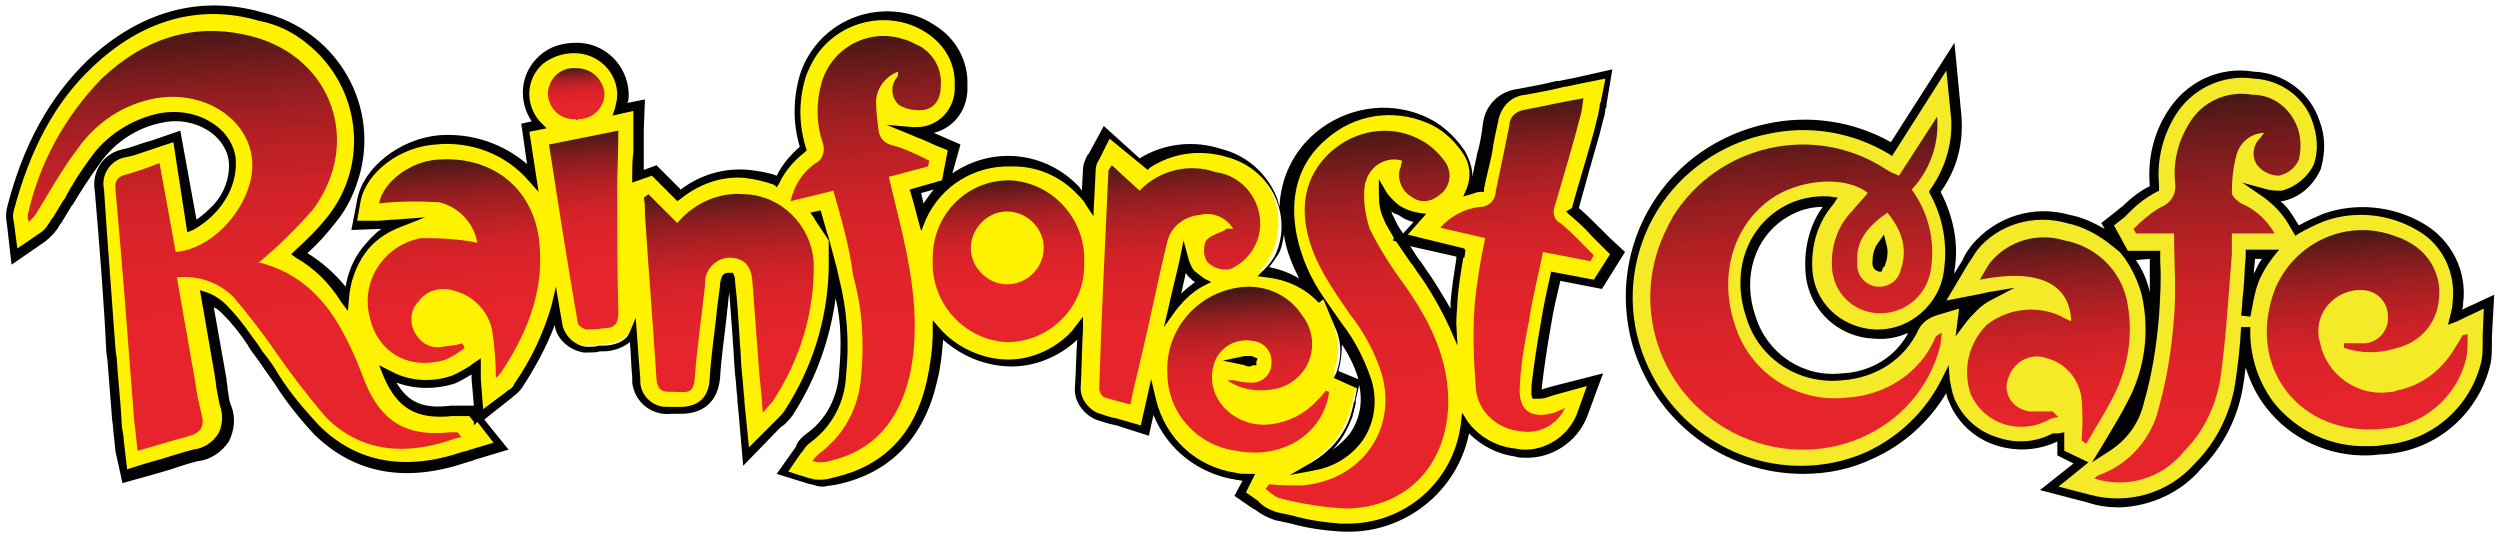 <?xml version="1.0" encoding="utf-8"?>
<!-- Generator: Adobe Illustrator 21.1.0, SVG Export Plug-In . SVG Version: 6.00 Build 0)  -->
<svg version="1.1" id="Layer_1" xmlns="http://www.w3.org/2000/svg" xmlns:xlink="http://www.w3.org/1999/xlink" x="0px" y="0px"
	 viewBox="0 0 216.3 46.5" style="enable-background:new 0 0 216.3 46.5;" xml:space="preserve">
<style type="text/css">
	.st0{fill:#F4EA28;}
	.st1{fill:#020202;}
	.st2{fill:#FFF200;}
	.st3{fill:url(#SVGID_1_);}
	.st4{fill:url(#SVGID_2_);}
	.st5{fill:url(#SVGID_3_);}
	.st6{fill:url(#SVGID_4_);}
	.st7{fill:url(#SVGID_5_);}
	.st8{fill:url(#SVGID_6_);}
	.st9{fill:url(#SVGID_7_);}
	.st10{fill:url(#SVGID_8_);}
	.st11{fill:url(#SVGID_9_);}
	.st12{fill:url(#SVGID_10_);}
	.st13{fill:url(#SVGID_11_);}
	.st14{fill:url(#SVGID_12_);}
	.st15{fill:url(#SVGID_13_);}
	.st16{fill:url(#SVGID_14_);}
	.st17{fill:url(#SVGID_15_);}
</style>
<title>Casual dining</title>
<path class="st0" d="M212.7,27.4L212.7,27.4l-0.2,0.1h-0.1c0.1-0.4,0.2-0.8,0.2-1.2c0.4-2.7-0.9-5.3-3.3-6.7
	c-2.5-1.5-5.5-1.8-8.3-0.8c-0.8,0.3-1.6,0.7-2.3,1.2l-0.4-0.6c-0.6-1-1.3-1.8-2.3-2.4c0.4,0.1,0.9,0.2,1.4,0.1
	c1.4-0.3,2.5-1.3,3-2.6c0.4-1.3,0.3-2.6-0.1-3.8c-0.8-2.3-2.9-4-5.4-4.1c-2.8-0.4-5.6,0.9-7.1,3.3c-1.2,1.9-1.7,4.1-1.5,6.3
	c0,0.1,0,0.2,0,0.2l-0.2,0.1c-0.8,0.4-1.5,0.9-2.1,1.6c-0.2,0.2-0.4,0.4-0.6,0.6l-1.1,0.9l0.9,1.7c-1.2-1.1-2.7-1.8-4.3-2.2
	c-3-0.9-6.1,0.1-8.1,2.4c-0.3,0.4-0.6,0.8-0.8,1.2l0,0c-0.1,0.2-0.2,0.3-0.3,0.5l-2,3.4l3.9-0.8l0.4-0.1c-0.5,0.2-0.9,0.5-1.3,0.9
	c-0.4,0.3-0.7,0.7-0.9,1.1l0.2-1.5l-2.6,0.8c-0.7,0.2-1.4,0.7-1.7,1.4c-1.1,2.4-3.6,4-6.3,4.1c-3.5,0.4-6.8-1.8-7.9-5.1
	c-1.2-3.7-0.1-7.3,2.9-9.1c1.2-0.7,2.6-1,4-0.9c-1.3,1.6-2,3.7-1.8,5.8c0.1,3.1,2.6,5.5,5.6,5.6c3.3,0.2,6.1-2.3,6.4-5.6
	c0.4-2.3-0.1-4.7-1.3-6.8c1.4-1.9,2.1-4.2,1.8-6.6l-0.5-5.2l-5.1,8c-7.1-4.2-16.2-2-20.5,5c-2.2,3.5-2.8,7.8-1.6,11.7
	c1.8,6.5,7.7,11,14.4,11c2,0,4-0.4,5.9-1.3c2.9-1.3,5.3-3.6,6.7-6.4c0.1,0.6,0.2,1.1,0.4,1.7c0.7,1.7,2.1,3,3.8,3.6
	c1.7,0.6,3.6,0.5,5.2-0.3h0.2h0.2c0,0.1,0,0.2,0,0.4v1.1l1.7,0.8l-2.8,2.2l3.5,0.9c0.9,0.2,1.7,0.3,2.6,0.4c2.6,0,5.1-1.2,6.8-3.1
	c1.9-2,3.2-4.5,3.6-7.2c0.2-1.6,0.4-3.2,0.5-4.8c-0.1,2.4,0.6,4.8,2.1,6.7c2.1,2.6,5.2,4,8.5,3.9l0,0c0.4,0,0.9,0,1.3-0.1
	c4.3-0.3,7.9-3.4,8.9-7.6c0.1-0.5,0.1-1.1,0.1-1.6c0-0.2,0-0.4,0-0.6l0.1-2.9L212.7,27.4z M186.4,22.1v0.6c0.1,1.6,0,3.1-0.1,4.7
	c-0.2,2.5-0.6,5-1.3,7.4c-0.4,1.7-1.5,3.2-2.9,4.1l0.6-1c0.6-1,1.2-2,1.7-3c1.5-2.9,2-6.3,1.2-9.5c-0.3-1.2-0.8-2.3-1.6-3.3
	L186.4,22.1z M162.6,23.1c-0.1,0-0.1,0-0.2,0c0-0.1-0.1-0.2-0.1-0.3c0-0.6,0.1-1.1,0.5-1.6c0.1,0.5,0.1,1.1-0.1,1.6
	C162.7,23,162.7,23,162.6,23.1L162.6,23.1z M194.5,25.2c0.1-1,0.1-2,0.2-2.9c0-0.1,0-0.2,0-0.2h1.7c-0.6,0.8-1.1,1.7-1.5,2.6
	c-0.3,0.9-0.5,1.8-0.7,2.8C194.4,26.6,194.5,25.9,194.5,25.2L194.5,25.2z"/>
<path class="st1" d="M183.4,43.9c-0.9,0-1.8-0.1-2.7-0.4l-4.2-1.1l2.9-2.3l-1.4-0.7v-1.2c-1.7,0.8-3.6,0.9-5.4,0.3
	c-1.8-0.6-3.3-2-4-3.8c-0.1-0.2-0.2-0.5-0.2-0.7c-1.5,2.5-3.7,4.5-6.4,5.7c-1.9,0.9-3.9,1.3-6,1.3c-6.9,0-12.9-4.6-14.8-11.3
	c-1.1-4.1-0.5-8.4,1.7-12c2.2-3.6,5.8-6.1,10-7c3.7-0.8,7.5-0.2,10.7,1.6l5.5-8.6l0.6,6.3c0.2,2.4-0.4,4.7-1.8,6.6
	c1.1,2.1,1.6,4.5,1.2,6.8c0,0.1,0,0.3-0.1,0.4l0.5-0.8c0.1-0.2,0.2-0.3,0.3-0.5l0,0c0.2-0.5,0.5-0.9,0.8-1.3
	c2.1-2.5,5.4-3.5,8.5-2.6c1.1,0.2,2.1,0.7,3,1.2l-0.3-0.5l1.4-1.1c0.2-0.2,0.4-0.3,0.6-0.5c0.6-0.6,1.4-1.2,2.2-1.6
	c-0.2-2.3,0.3-4.5,1.5-6.4c1.6-2.6,4.5-4,7.5-3.5c2.6,0.1,4.9,1.8,5.7,4.3c0.5,1.3,0.5,2.7,0.1,4.1c-0.6,1.4-1.8,2.5-3.3,2.8h-0.2
	c0.6,0.5,1,1.1,1.4,1.8l0.2,0.3c0.7-0.4,1.4-0.7,2.1-1c2.8-1,6-0.7,8.6,0.8c2.5,1.4,3.9,4.2,3.5,7c0,0.2,0,0.3-0.1,0.5l2.8-1.3
	l-0.2,3.6c0,0.2,0,0.4,0,0.6c0,0.6,0,1.1-0.1,1.7c-1,4.4-4.7,7.6-9.2,7.9c-0.5,0-0.9,0.1-1.4,0.1c-3.4,0.1-6.7-1.4-8.8-4.1
	c-0.8-1-1.4-2.2-1.8-3.5c-0.1,0.5-0.1,1-0.2,1.4c-0.4,2.8-1.7,5.4-3.7,7.4C188.7,42.6,186.1,43.8,183.4,43.9z M178.1,42.1l2.7,0.7
	c3.3,0.9,6.8-0.1,9.1-2.7c1.9-1.9,3.1-4.4,3.5-7c0.2-1.4,0.4-2.9,0.5-4.8h0.8c-0.1,2.3,0.6,4.6,2,6.5c2,2.5,5,3.9,8.2,3.8
	c0.4,0,0.9,0,1.3-0.1c4.2-0.3,7.6-3.3,8.5-7.3c0.1-0.5,0.1-1,0.1-1.6c0-0.2,0-0.4,0-0.6l0.1-2.3l-2.1,1l-0.2,0.1l-0.1-0.3l0.1,0.3
	l-0.8,0.3l0.2-0.8c0.1-0.4,0.2-0.8,0.2-1.2c0.3-2.5-0.9-5-3.1-6.2c-2.4-1.4-5.3-1.7-7.9-0.8c-0.8,0.3-1.6,0.7-2.3,1.1l-0.3,0.2
	l-0.6-1c-0.5-0.9-1.3-1.7-2.1-2.3l-1.9-1.3l2.2,0.6c0.4,0.1,0.8,0.1,1.2,0.1c1.2-0.3,2.3-1.2,2.8-2.3c0.4-1.2,0.3-2.4-0.1-3.6
	c-0.7-2.2-2.8-3.7-5.1-3.8c-2.7-0.4-5.4,0.9-6.8,3.2c-1.1,1.8-1.6,3.9-1.4,6c0,0.1,0,0.2,0,0.3v0.2l-0.2,0.1l-0.2,0.1
	c-0.7,0.4-1.4,0.9-2,1.5c-0.2,0.2-0.4,0.4-0.6,0.6l-0.9,0.7l1.2,2.2h2.8v0.9c0.1,1.6,0,3.2-0.1,4.7c-0.2,2.5-0.6,5.1-1.3,7.5
	c-0.4,1.8-1.5,3.3-3.1,4.3L181,40l0.8-1.3l0.6-1c0.6-1,1.2-2,1.7-3c1.5-2.8,1.9-6.1,1.2-9.2c-0.3-1.1-0.8-2.2-1.5-3.2l-0.4-0.5
	l-0.5-0.4c-1.2-1-2.6-1.8-4.1-2.1c-2.8-0.8-5.9,0.1-7.7,2.3c-0.3,0.4-0.5,0.8-0.8,1.2l0,0c-0.1,0.2-0.2,0.3-0.3,0.5l-1.6,2.7
	l3.1-0.6l0.4-0.1l2.4-0.4l-2.1,1.1c-0.4,0.2-0.8,0.5-1.2,0.9c-0.3,0.3-0.6,0.6-0.9,1l-0.9,1.2l0.3-2.4l-2,0.6
	c-0.6,0.2-1.2,0.6-1.5,1.2c-1.2,2.6-3.7,4.2-6.6,4.4c-3.7,0.4-7.2-1.8-8.3-5.4c-1.3-3.8-0.1-7.6,3-9.5c1.3-0.8,2.8-1.1,4.2-1
	l0.7,0.1l-0.4,0.6c-1.3,1.5-1.9,3.5-1.8,5.5c0.1,2.9,2.4,5.1,5.3,5.3c3.1,0.2,5.8-2.2,6.1-5.2c0.3-2.2-0.1-4.5-1.2-6.5l-0.1-0.2
	l0.1-0.2c1.3-1.8,2-4.1,1.8-6.3l-0.4-4l-4.7,7.4l-0.3-0.2c-3.2-1.9-6.9-2.5-10.5-1.7c-3.9,0.8-7.4,3.2-9.5,6.6
	c-2.1,3.4-2.7,7.6-1.6,11.4c1.8,6.3,7.5,10.7,14,10.7c2,0,3.9-0.4,5.7-1.2c2.8-1.3,5.1-3.5,6.5-6.3l0.6-1.2l0.1,1.3
	c0.1,0.5,0.2,1.1,0.4,1.6c0.7,1.6,2,2.8,3.6,3.3c1.6,0.6,3.4,0.5,4.9-0.3h0.1h0.2l0,0h0.2l0.5-0.1v0.5c0,0.1,0,0.2,0,0.4V39l2.1,1
	L178.1,42.1z M157.7,17.9c-1.1,0-2.1,0.3-3.1,0.9c-2.8,1.7-3.9,5.2-2.7,8.6c1,3.2,4.1,5.3,7.5,4.9c2.4-0.1,4.6-1.4,5.7-3.5
	c-0.9,0.4-1.9,0.6-2.9,0.5c-3.3-0.1-5.9-2.7-6-6C156.1,21.4,156.6,19.4,157.7,17.9L157.7,17.9z M170.3,26.5L170.3,26.5L170.3,26.5
	L170.3,26.5z M184.8,22.5c0.6,0.9,1,1.8,1.2,2.8l0,0c0-0.9,0-1.7,0-2.7v-0.2L184.8,22.5z M194.7,27.4l-0.8-0.1
	c0.1-0.7,0.1-1.5,0.2-2.2c0.1-1,0.1-2,0.2-2.9c0-0.1,0-0.1,0-0.2v-0.4h2.9l-0.5,0.6c-0.6,0.8-1.1,1.6-1.4,2.5
	C195,25.6,194.9,26.5,194.7,27.4L194.7,27.4z M195.1,22.4c0,0.4-0.1,0.8-0.1,1.3c0.2-0.4,0.4-0.9,0.7-1.3H195.1z M162.8,23.5h-0.2
	c-0.1,0-0.3-0.1-0.4-0.2c-0.1-0.1-0.2-0.3-0.2-0.5c0-0.6,0.1-1.3,0.5-1.8l0.5-0.7l0.2,0.8c0.2,0.6,0.1,1.3-0.1,1.8
	c0,0.1-0.1,0.2-0.2,0.3L162.8,23.5z"/>
<path class="st2" d="M138.3,20L138.3,20c-0.7-0.7-1.3-1.3-2.1-1.9c0.6-2.2,1.3-4.4,1.9-6.6l0.3-1.2c0.1-0.3,0.1-0.6,0.2-0.9
	c0-0.1,0-0.3,0.1-0.5l0.4-2.6l-2.5,0.5l-1.5,0.3h-0.1c-1.2,0.3-2.3,0.5-3.4,0.7c-1.4,0.2-2.5,1.3-2.7,2.7c-0.2,0.9-0.4,1.8-0.5,2.6
	c-0.2,1-0.5,2.1-0.7,3.1c-0.2,0-0.5,0.1-0.8,0.2c0.5-1.1,0.3-2.4-0.4-3.4c-0.8-1.3-2-2.3-3.4-2.9c-3-1.3-6.5-0.7-9,1.4
	c-2.5,2.1-3.5,5.1-2.8,8.8c0.4,1.9,1.2,3.8,2.4,5.4c-1.2-1.3-2.9-2.1-4.7-2.3c0.5-0.4,0.8-1,1.1-1.6c0.7-1.7,0.7-3.6-0.1-5.2
	c-0.9-1.8-2.5-3.1-4.4-3.6c-2.4-0.7-4.9-0.4-7,1l-3-2.7l-1.1,2l-0.1,0.1c-0.2,0.3-0.3,0.7-0.4,1.1l-0.1,2.8c-0.3-0.4-0.5-0.7-0.8-1
	c-3.1-3.3-8.2-3.4-11.5-0.3c-0.8,0.8-1.4,1.7-1.9,2.7c-0.2-0.8-0.4-1.5-0.6-2.2l2.7-0.8l0.6-2.9l-1.2-0.6l-0.9-0.4
	c-0.4-0.2-0.8-0.4-1.2-0.5c0.4,0,0.8,0,1.2-0.1c1.7-0.3,2.8-1.8,2.8-3.8c0.1-2-0.9-3.9-2.6-4.9C77,0.3,72.4,1.4,70.2,4.9
	c-0.4,0.6-0.6,1.2-0.8,1.8c-0.6,2-0.6,4.2,0,6.2c-1,0.7-1.8,1.7-2.3,2.8c-0.8-0.3-1.7-0.6-2.6-0.6c-2.1-0.2-4.2,0.5-5.9,1.9
	l-0.1-0.1L57.7,16l-1.3-1.3l-1.4,0.5c0-0.7,0-1.3,0.1-2.1V13c0-0.5,0-1.1,0-1.6l0.1-2.2l-1.6,0.3c0.1-0.4,0.2-0.9,0.2-1.3
	c0-2.2-1.9-4-4.1-4c-1.1,0-2.1,0.3-2.9,1c-1.6,1.4-1.8,3.9-0.4,5.5c0,0,0.1,0.1,0.1,0.1l-1.2,0.2l0.7,4.3c-2.1-2.4-5.2-3.6-8.3-3.2
	c-3.3,0.2-6.3,2.6-6.8,5.3l-0.4,2.1l2.2-0.1c0.6,0,1.2-0.1,1.7-0.1h0.1c-1.2,0.5-2.3,1.3-3.1,2.4c-0.9,1.2-1.4,2.6-1.4,4.1
	c-1.1-1.6-2.6-2.9-4.3-3.8c1-0.9,1.9-1.8,2.8-2.9c3.8-4.7,3.1-11.7-1.6-15.5c-1.3-1-2.8-1.8-4.4-2.2C17.2,0,12.1,1.4,7.7,5.4
	C4.4,8.5,2.2,12.6,0.8,18c-0.1,0.4-0.1,0.8,0,1.2l0.4,3l2.4-1.6c0.5-0.4,0.9-0.8,1.2-1.4l0,0l0.1-0.1c0.3-0.5,0.6-1,0.9-1.5v-0.1
	c0.7-1.2,1.5-2.4,2.3-3.6c1.4-1.9,3.4-3.3,5.8-3.7c1.6-0.3,3.2,0,4.5,0.9c0.9,0.6,1.5,1.6,1.7,2.7c0.1,1.5-0.4,2.9-1.4,4
	c-0.5,0.7-1.2,1.3-2,1.7l-1.4-7.8l-1.9,0.6l-1,0.3c-0.6,0.2-1.1,0.4-1.6,0.5c-1.5,0.3-2.5,1.7-2.2,3.2c0.4,4.7,0.8,9.6,1.1,13.9
	l0.1,0.7c0.1,1.7,0.3,3.4,0.4,5.1c0,0.6,0.1,1.2,0.2,1.8v0.1l0.1,0.9l0.2,2.1l2-0.6l1.4-0.4c0.9-0.3,1.8-0.6,2.7-0.8
	c1-0.1,1.9-0.7,2.5-1.5c0.5-0.9,0.5-1.9,0.2-2.8c-0.1-0.5-0.2-1-0.3-1.5c0-0.3-0.1-0.6-0.1-0.9l-1.2-6.9c0.6,0.2,1.1,0.6,1.6,1
	c0.8,0.8,1.5,1.7,2.2,2.7c0.3,0.4,0.6,0.8,0.9,1.3c0.5,0.6,1,1.3,1.4,2c1,1.6,2.2,3.1,3.5,4.4c3.3,3.3,7.6,4.1,12.8,2.4l0.4-0.1l0,0
	l0.2-0.1l2.5-0.7l-2.5-3.1h-0.8h-0.2c-0.3,0-0.5,0-0.8,0c-2.9,0.3-4.4-0.6-5.5-3.2c1.7,0.9,3.8,1.1,5.6,0.4c0.6-0.2,1.1-0.5,1.6-0.9
	l0.3-0.2c0,0.4,0,0.7,0,1.1l0.2,3.3l2.6-2l0.1-0.1c0.3-0.2,0.5-0.4,0.7-0.7c1.5-2.1,2.5-4.4,3.2-6.8l0.3,1.7c0.3,1.1,1.2,1.9,2.3,2
	h0.4c0.3,0,0.6,0,0.9-0.1h0.3c0.8,0,1.6-0.3,2.2-0.8c0.2-0.2,0.3-0.3,0.4-0.5c0.1,1.3,0.2,2.7,0.3,4c-0.1,1.5,1.1,2.8,2.6,2.8
	c0.1,0,0.3,0,0.4,0h0.5c2.6,0.2,3.2-1.4,3.3-2.7c0.1-1.9,0.4-3.8,0.6-5.7v-0.1c0.1-0.8,0.2-1.5,0.3-2.3v-0.2C62.7,24,62.9,24,63,24
	h0.1c0.1,0.2,0.1,0.3,0.1,0.5c0.2,1.7,0.3,3.4,0.4,5v0.1c0.1,1,0.1,1.9,0.2,2.9c0.1,0.7,0.1,1.3,0.2,2.1v0.2l0.1,1l0.4,3.8l2.7-2.7
	l0.4-0.4c0.3-0.2,0.5-0.5,0.7-0.8c2.5-3.7,3.8-8.1,3.9-12.5l0.2,0.9c0.7,2.7,0.9,5.5,0.6,8.2c-0.1,2.2-1.1,4.2-2.8,5.5
	c-0.3,0.2-0.6,0.5-0.8,0.9l0,0l-0.1,0.1l-1.4,2l2.4,0.7h0.1c0.2,0.1,0.5,0.2,0.8,0.2h0.2c0.4,0,0.8-0.1,1.1-0.2c4.4-1,7.2-4,8.3-8.7
	c0.3-1.4,0.5-2.8,0.5-4.3c1.5,1.7,3.6,2.7,5.9,2.8l0,0c2.1,0.1,4.2-0.7,5.8-2.2c0.2-0.2,0.5-0.5,0.7-0.7c-0.1,1.7-0.1,3.4-0.2,5.1
	c0,1.1,0.6,2,1.6,2.4c0.6,0.2,1.1,0.4,1.7,0.5l0.6,0.2l1.8,0.5l0.7-2.8c0.8,3.5,3.7,6.2,7.2,6.7c0.4,0.1,0.8,0.1,1.1,0.1l-0.8,1.5
	l1.3,0.9l0.2,0.2c0.4,0.4,1,0.7,1.6,0.9l1.4,0.3c1.4,0.4,2.9,0.6,4.3,0.7h0.4c5.3,0.1,9.7-3.8,10.4-9c1,1.4,2.5,2.3,4.2,2.5
	c0.3,0,0.5,0.1,0.8,0.1c2.2,0.1,4.2-1.1,5.1-3.1l1.2-3.2l-3.6,0.9l-0.7,0.2c-0.2,0.1-0.5,0.1-0.7,0.1c0-0.2,0-0.5,0-0.7
	c0.2-1.8,0.5-3.7,0.8-5.4c0.2-1.3,0.5-2.6,0.8-4v-0.1l3.6,0.7l1.7-2.7l-1-1L138.3,20z M108.3,31.4h-0.1c-0.2,0-0.3,0-0.5-0.1
	c0.1,0,0.3,0,0.4,0L108.3,31.4L108.3,31.4z M117.8,32.6c0.6,1.7,0.3,3.5-0.6,5c-0.9,1.3-2.4,2.2-3.9,2.4c1.6-0.9,2.8-2.4,3.4-4.1
	c0.1-0.4,0.2-0.7,0.3-1.1l0,0c0-0.1,0-0.2,0.1-0.3l0.3-1.4l-2-0.8v-0.1c0.5-1.4,0.5-2.9-0.1-4.3l0.1,0.2
	C116.3,29.4,117.2,31,117.8,32.6L117.8,32.6z M102.5,22.5c0.1,0.5,0.4,1,0.7,1.4c0.3,0.3,0.6,0.5,0.9,0.7c-1,0.6-1.9,1.3-2.7,2.3
	C101.8,25.4,102.1,23.9,102.5,22.5L102.5,22.5z M126.9,22.2l-0.5-0.1c-0.3,1.3-0.5,2.7-0.6,4.1c0,0.6-0.1,1.3-0.1,2
	c-0.8-1.7-1.7-3.3-2.8-4.9l-0.4-0.6l-0.1-0.1c-0.9-1.2-1.7-2.4-2.3-3.7c-0.2-0.6-0.4-1.2-0.4-1.8c0.3,0.5,0.7,0.9,1.2,1.2
	c0.5,0.4,1.2,0.6,1.8,0.7l-1.5,1.7l5.1,1.2v0.1L126.9,22.2L126.9,22.2z M71,18.8l-0.1-0.2h0.1L71,18.8z M40.3,38.9L40.3,38.9z"/>
<path class="st1" d="M116.4,46h-0.3c-1.5-0.1-3-0.3-4.4-0.7l-1.4-0.3c-0.6-0.2-1.2-0.5-1.7-0.9l0,0l-0.2-0.1l-1.6-1.1l0.7-1.3
	l-0.6-0.1c-3.2-0.5-5.9-2.6-7.1-5.6l-0.4,1.8L97.2,37l-0.6-0.2c-0.6-0.1-1.2-0.3-1.8-0.5c-1.1-0.5-1.9-1.6-1.8-2.8
	c0.1-1.3,0.1-2.7,0.2-4.1c-1.6,1.5-3.8,2.4-6,2.3l0,0c-2.1-0.1-4-0.9-5.6-2.3c-0.1,1.2-0.2,2.3-0.5,3.5c-1.1,4.9-4,8-8.6,9
	c-0.4,0.1-0.8,0.1-1.2,0.2h-0.2c-0.3,0-0.6-0.1-0.9-0.2h-0.1l-2.9-0.9l1.7-2.4v-0.1l0,0c0.2-0.4,0.5-0.7,0.9-1
	c1.7-1.2,2.7-3.2,2.8-5.3c0.2-2.2,0.2-4.3-0.3-6.4c-0.5,3.6-1.7,7-3.7,10.1c-0.2,0.3-0.5,0.6-0.7,0.8L67.5,37l-3.2,3.3l-0.4-4.6
	l-0.1-1v-0.2c-0.1-0.8-0.1-1.4-0.2-2.1c-0.1-1-0.1-1.9-0.2-2.9v-0.1c-0.1-1.3-0.2-2.7-0.3-4.1c-0.1,0.6-0.1,1.1-0.2,1.7v0.1
	c-0.2,1.9-0.5,3.8-0.6,5.6c-0.2,2.1-1.5,3.2-3.7,3.1h-0.5c-1.7,0.2-3.2-1-3.4-2.7c0-0.2,0-0.3,0-0.5c-0.1-0.9-0.1-1.9-0.2-3
	c-0.6,0.5-1.5,0.8-2.3,0.8h-0.3c-0.3,0.1-0.7,0.1-1,0.1h-0.4c-1.2-0.2-2.3-1.1-2.5-2.3v-0.1c-0.7,1.9-1.7,3.7-2.8,5.4
	c-0.2,0.3-0.5,0.6-0.8,0.8l-0.1,0.1l-2.4,1.9l2.1,2.6l-3,0.9l-0.2,0.1h-0.1l-0.3,0.1c-5.3,1.8-9.7,1-13.2-2.4
	c-1.3-1.4-2.5-2.9-3.5-4.5c-0.5-0.7-1-1.4-1.4-2c-0.3-0.4-0.7-0.9-0.9-1.3c-0.6-0.9-1.3-1.8-2.1-2.6c-0.2-0.2-0.5-0.5-0.8-0.6
	l1.1,6.2c0,0.3,0.1,0.6,0.1,0.9c0.1,0.5,0.1,1,0.3,1.4c0.4,1,0.3,2.1-0.2,3.1c-0.6,0.9-1.6,1.6-2.7,1.7c-0.8,0.2-1.7,0.5-2.6,0.8
	l-1.4,0.4l-2.5,0.7L10,39.1l-0.1-0.9v-0.1c-0.1-0.6-0.1-1.2-0.2-1.8l-0.4-5.1l-0.1-0.7C9,26.1,8.6,21.2,8.2,16.5
	c-0.3-1.7,0.8-3.3,2.5-3.6c0.5-0.1,1-0.3,1.6-0.5l1-0.3l2.3-0.8L17,19c0.6-0.4,1-0.8,1.5-1.3c0.9-1,1.4-2.3,1.3-3.7
	c-0.1-1-0.7-1.9-1.5-2.5c-1.2-0.9-2.8-1.2-4.2-0.9c-2.2,0.4-4.2,1.7-5.5,3.6c-0.8,1.1-1.6,2.3-2.3,3.5l-0.1,0.1
	c-0.3,0.5-0.6,1-0.9,1.5l-0.1,0.1l0,0c-0.3,0.6-0.8,1.1-1.3,1.5l-2.9,2l-0.4-3.5c-0.1-0.5-0.1-0.9,0-1.4c1.4-5.5,3.7-9.6,7-12.8
	c4.5-4.2,9.7-5.7,15.2-4.1c6.1,1.5,9.9,7.6,8.4,13.7c-0.4,1.6-1.1,3.2-2.2,4.5c-0.7,0.9-1.5,1.8-2.4,2.6c1.3,0.8,2.4,1.8,3.3,2.9
	c0.2-1.2,0.7-2.4,1.4-3.3c0.5-0.6,1-1.2,1.7-1.7H33l-2.6,0.1l0.5-2.6c0.5-2.8,3.7-5.3,7.1-5.6c2.8-0.2,5.5,0.7,7.6,2.5l-0.5-3.5
	l0.9-0.2c-1.2-1.8-1-4.2,0.7-5.7c0.9-0.8,2-1.1,3.2-1.1c2.4,0,4.4,1.9,4.5,4.4c0,0.3,0,0.5-0.1,0.8l1.5-0.3l-0.1,2.7
	c0,0.5,0,1,0,1.6v0.2c0,0.6,0,1.1,0,1.6l1.1-0.4l1.4,1.4l0.7,0.7c1.7-1.3,3.8-1.9,5.9-1.7c0.8,0.1,1.6,0.2,2.4,0.5
	c0.5-1,1.2-1.8,2-2.5c-0.6-2-0.6-4.1,0-6.2c1.3-4.1,5.6-6.4,9.8-5.2c0.7,0.2,1.3,0.5,1.9,0.9c1.8,1.1,2.9,3.1,2.8,5.2
	c0.1,1.9-1,3.6-2.9,4.1l0.7,0.3l1.6,0.7L82.4,15c3.5-2.4,8.1-1.9,11,1.2l0.2,0.3l0.1-1.8c0-0.5,0.2-0.9,0.4-1.3l0.1-0.1l1.3-2.4
	l3.1,2.8c2.1-1.3,4.7-1.6,7.1-0.8c2,0.5,3.7,1.9,4.6,3.8c0.2,0.4,0.3,0.8,0.4,1.2c0.1-2.5,1.2-4.8,3.1-6.4c2.6-2.2,6.2-2.8,9.3-1.5
	c1.5,0.6,2.7,1.7,3.6,3c0.4,0.7,0.7,1.5,0.7,2.3c0.1-0.7,0.3-1.4,0.4-2c0.2-0.6,0.4-1.7,0.5-2.6c0.2-1.6,1.4-2.8,3-3
	c1.1-0.2,2.2-0.4,3.4-0.7h0.2l1.5-0.3l3.1-0.7L139,9c0,0.2,0,0.3-0.1,0.4c0,0.3-0.1,0.7-0.2,1l-0.3,1.2c-0.6,2.1-1.2,4.2-1.8,6.4
	c0.7,0.6,1.3,1.2,1.9,1.8l0.1,0.1l0.7,0.7l1.3,1.2l-2,3.2l-3.6-0.7c-0.3,1.3-0.6,2.5-0.8,3.8c-0.3,1.7-0.6,3.6-0.8,5.4
	c0,0.1,0,0.2,0,0.2l0.3-0.1l0.7-0.2l4.3-1.1l-1.4,3.8c-0.9,2.2-3.1,3.6-5.4,3.5c-0.3,0-0.6,0-0.8-0.1c-1.5-0.2-2.9-0.9-4-2
	c-1,5-5.5,8.6-10.6,8.5L116.4,46z M107.8,42.6l1,0.7l0.2,0.2l0,0c0.4,0.4,0.9,0.6,1.4,0.8l1.4,0.3c1.4,0.4,2.8,0.6,4.2,0.7h0.4
	c5.1,0.1,9.4-3.6,10-8.7l0.1-0.9l0.5,0.8c1,1.3,2.4,2.1,4,2.3c0.2,0,0.5,0.1,0.7,0.1c2,0.1,3.9-1.1,4.7-3l0.9-2.5l-2.9,0.8l-0.6,0.2
	c-0.3,0.1-0.6,0.1-0.9,0.1h-0.3l-0.1-0.3c0-0.3,0-0.5,0-0.8c0.2-1.8,0.5-3.7,0.8-5.4c0.2-1.3,0.5-2.7,0.8-4l0.1-0.5l3.7,0.7l1.4-2.2
	l-0.8-0.8l-0.8-0.8l0.3-0.3l-0.3,0.3l0,0c-0.6-0.7-1.3-1.3-2-1.9l-0.2-0.2L136,18c0.6-2.2,1.3-4.4,1.9-6.6l0.3-1.2
	c0.1-0.3,0.1-0.6,0.2-0.9c0-0.2,0-0.3,0.1-0.5l0.4-2l-2,0.4l-1.4,0.3h-0.1c-1.2,0.3-2.3,0.5-3.4,0.7c-1.3,0.1-2.2,1.1-2.4,2.4
	c-0.2,0.9-0.4,1.8-0.5,2.6c-0.2,1-0.5,2.1-0.7,3.1v0.3h-0.3c-0.3,0-0.5,0.1-0.8,0.2l-0.7,0.2l0.3-0.7c0.4-1,0.3-2.1-0.3-3
	c-0.8-1.2-1.9-2.2-3.2-2.7c-2.9-1.2-6.2-0.7-8.6,1.4c-2.4,2-3.3,4.9-2.6,8.4c0.4,1.9,1.2,3.7,2.3,5.3l0,0l1.6,2.3
	c1.1,1.4,1.9,3,2.5,4.7l0,0c0.6,1.8,0.4,3.8-0.7,5.4c-1,1.4-2.5,2.3-4.2,2.6l-2.1,0.4l1.9-1.1c1.5-0.9,2.7-2.2,3.3-3.9
	c0.1-0.3,0.2-0.7,0.3-1.1l0,0c0-0.1,0-0.2,0.1-0.3l0.2-1.1l-2-0.9l0.2-0.4c0.5-1.3,0.5-2.7-0.1-4l-1-2.4l-0.4,0.3
	c-1.2-1.3-2.8-2-4.5-2.2l-0.8-0.1l0.6-0.6c0.4-0.4,0.8-0.9,1-1.4c0.7-1.6,0.6-3.4-0.1-4.9c-0.8-1.7-2.3-2.9-4.1-3.4
	c-2.3-0.7-4.7-0.4-6.7,0.9l-0.2,0.2L96,12l-0.8,1.6l-0.1,0.2c-0.2,0.3-0.3,0.6-0.3,0.9l-0.2,4l-0.6-0.9c-0.2-0.4-0.5-0.7-0.8-1
	c-1.4-1.5-3.4-2.4-5.5-2.4h-0.2c-3.2-0.1-6.1,1.7-7.4,4.6l-0.4,1l-0.3-1.1c-0.2-0.8-0.4-1.5-0.6-2.2l-0.1-0.3l2.8-0.8L82,13l-1-0.4
	l-0.9-0.4c-0.4-0.2-0.8-0.3-1.2-0.5l-2.2-0.9l2.3,0.2c0.4,0,0.7,0,1.1-0.1c1.6-0.4,2.6-1.9,2.5-3.5c0.1-1.9-0.9-3.6-2.5-4.6
	C77,0.8,72.6,1.7,70.5,5c-0.3,0.5-0.6,1.1-0.8,1.7c-0.6,2-0.6,4,0,6l0.1,0.3l-0.2,0.2c-0.9,0.7-1.7,1.6-2.2,2.7l-0.2,0.3L67,16
	c-0.8-0.3-1.7-0.5-2.5-0.6c-2-0.2-4,0.5-5.6,1.8l-0.3,0.2l-0.3-0.3l-0.8-0.8l-1.1-1.1l-1.7,0.6v-0.6c0-0.7,0-1.3,0.1-2.1v-0.2
	c0-0.5,0-1,0-1.5V9.6L53,10l0.2-0.6c0.1-0.4,0.2-0.8,0.2-1.2c0-2-1.7-3.6-3.7-3.6c-1,0-1.9,0.3-2.7,0.9c-1.5,1.3-1.6,3.5-0.3,5
	c0,0,0.1,0.1,0.1,0.1l0.5,0.5l-1.5,0.3l0.8,5.2l-0.9-1c-2-2.3-5-3.4-8-3.1c-3.1,0.2-6,2.4-6.5,4.9l-0.3,1.7h1.7
	c0.5,0,1.1-0.1,1.6-0.1l2.6-0.2l-2.3,0.9c-1.2,0.5-2.2,1.2-2.9,2.2c-0.8,1.1-1.3,2.5-1.4,3.9l-0.1,1.1l-0.6-0.8
	c-1-1.6-2.3-2.9-3.9-3.8L25.2,22l0.4-0.4c1-0.9,1.9-1.8,2.7-2.8c3.7-4.6,2.9-11.3-1.7-15c-1.2-1-2.6-1.7-4.2-2
	C17.3,0.3,12.3,1.7,8,5.8c-3.2,3-5.4,7.1-6.8,12.4c-0.1,0.3-0.1,0.7,0,1l0,0l0.3,2.3l1.9-1.3c0.5-0.3,0.8-0.8,1.1-1.3l0,0l0.1-0.1
	c0.3-0.5,0.6-1,0.9-1.5l0.1-0.1C6.2,16,7,14.8,7.8,13.7c1.4-2,3.6-3.4,6-3.9c1.7-0.3,3.4,0,4.8,1c1,0.7,1.7,1.8,1.8,3
	c0.1,1.6-0.5,3.1-1.5,4.3c-0.6,0.7-1.3,1.3-2.2,1.8l-0.5,0.2L15,12.3l-1.5,0.5l-0.9,0.3c-0.6,0.2-1.1,0.4-1.7,0.5
	c-1.3,0.2-2.2,1.5-1.9,2.8C9.3,21.1,9.7,26,10,30.3l0.1,0.7c0.1,1.7,0.3,3.4,0.4,5.1c0,0.6,0.1,1.2,0.2,1.8v0.1l0.1,0.9l0.2,1.7
	l1.6-0.5l1.4-0.4c1-0.3,1.9-0.6,2.7-0.8c0.9-0.1,1.7-0.6,2.2-1.4c0.4-0.8,0.4-1.7,0.1-2.5c-0.1-0.5-0.2-1-0.3-1.6
	c0-0.3-0.1-0.6-0.1-0.8l-1.3-7.5l0.6,0.2c0.6,0.2,1.2,0.6,1.7,1.1c0.8,0.8,1.5,1.7,2.2,2.7c0.3,0.4,0.6,0.8,0.9,1.3
	c0.5,0.6,1,1.3,1.4,2c1,1.6,2.2,3,3.5,4.4c3.2,3.2,7.4,4,12.4,2.3l0.4-0.1l0.3-0.1l2-0.6l-1.4-1.8L41,36.8v-0.3l-0.4-0.5h-0.6h-0.2
	c-0.2,0-0.5,0-0.7,0c-3,0.3-4.7-0.6-5.9-3.4l-0.4-1l1,0.5c1.6,0.9,3.6,1,5.3,0.4c0.5-0.2,1-0.5,1.5-0.8l0.4-0.3l0.6-0.4v0.7
	c0,0.4,0,0.7,0,1.1l0.2,2.6l2-1.5l0.1-0.1c0.2-0.1,0.5-0.3,0.6-0.6c1.4-2,2.5-4.3,3.2-6.7l0.4-1.7l0.3,1.8l0.3,1.7
	c0.3,0.9,1.1,1.6,2,1.7H51c0.3,0,0.6,0,0.8-0.1h0.4c0.7,0,1.5-0.2,2-0.7c0.1-0.1,0.2-0.3,0.3-0.5l0.5-1.2l0.1,1.3
	c0.1,1.5,0.2,2.8,0.3,4c-0.1,1.3,1,2.4,2.2,2.4c0.1,0,0.3,0,0.4,0h0.5c1.8,0.1,2.8-0.7,2.9-2.4c0.1-1.9,0.4-3.8,0.6-5.7V27
	c0.1-0.8,0.2-1.5,0.3-2.3v-0.2c0.1-0.5,0.2-0.9,0.7-0.9h0.4l0.1,0.2c0.1,0.2,0.1,0.4,0.1,0.6c0.2,1.7,0.3,3.4,0.4,5v0.1
	c0.1,1,0.1,1.9,0.2,2.9c0.1,0.7,0.1,1.3,0.2,2.1v0.2l0.1,1l0.3,3l2.1-2.1l0.4-0.4c0.2-0.2,0.4-0.4,0.6-0.7c2.4-3.7,3.7-7.9,3.8-12.3
	v-2.4L70.5,19l-0.1-0.2l-0.3-0.4l0.9-0.2l0.6,2.1v-0.1l0.8,3l0.2,0.9c0.7,2.7,0.9,5.6,0.6,8.4c-0.1,2.3-1.2,4.4-3.1,5.8
	c-0.3,0.2-0.5,0.5-0.7,0.8l0,0l-0.1,0.1l-1.1,1.6l1.9,0.6h0.1c0.2,0.1,0.4,0.1,0.7,0.1h0.2c0.4,0,0.7-0.1,1.1-0.2c4.3-1,7-3.8,8-8.4
	c0.3-1.4,0.5-2.8,0.5-4.2v-1l0.6,0.7c1.4,1.6,3.5,2.6,5.6,2.7l0,0c2,0.1,4-0.7,5.5-2.1c0.2-0.2,0.4-0.4,0.6-0.7l0.7-0.9v1.1
	c-0.1,1.7-0.1,3.4-0.2,5.1c0,0.9,0.6,1.7,1.4,2.1c0.6,0.2,1.1,0.4,1.7,0.5l0.7,0.2l1.4,0.4l0.9-4l0.4,1.7c0.8,3.4,3.5,5.9,6.9,6.4
	c0.4,0.1,0.7,0.1,1.1,0.1h0.6L107.8,42.6z M117.6,33.3l-0.3,1.3c0,0.1,0,0.2,0,0.3l0,0c-0.1,0.4-0.2,0.8-0.3,1.2
	c-0.4,1-0.9,2-1.7,2.8c0.6-0.4,1.1-0.9,1.5-1.4C117.7,36.2,117.9,34.7,117.6,33.3z M34.3,33.1c1,1.7,2.3,2.3,4.7,2
	c0.3,0,0.6,0,0.8,0h0.2h1l-0.2-2.3c0-0.2,0-0.3,0-0.4c-0.5,0.3-1,0.6-1.5,0.8C37.7,33.7,35.9,33.7,34.3,33.1L34.3,33.1z M115.8,32.1
	l1.7,0.7v-0.1c-0.3-1-0.8-2-1.4-2.9C116.1,30.6,116,31.4,115.8,32.1L115.8,32.1z M109.8,23.1c0.9,0.2,1.8,0.5,2.6,1
	c-0.6-1.2-1.1-2.4-1.3-3.7v-0.2c-0.1,0.6-0.2,1.3-0.5,1.8C110.3,22.4,110.1,22.8,109.8,23.1L109.8,23.1z M79.7,16.7l0.2,0.9
	c0.3-0.4,0.6-0.9,0.9-1.2L79.7,16.7z M108.2,31.7L108.2,31.7c-0.2,0-0.4,0-0.5-0.1l-1.9-0.4l1.9-0.4c0.2,0,0.4,0,0.6,0l0.2,0.1
	l0.3,0.1l-0.1,0.3v0.3h-0.3L108.2,31.7z M126.1,29.9l-0.7-1.6c-0.8-1.7-1.7-3.3-2.8-4.8l-0.4-0.6l-0.1-0.1c-0.4-0.6-0.9-1.3-1.3-1.9
	l-0.3-0.1l0.1-0.2c-0.3-0.6-0.7-1.1-0.9-1.7c-0.3-0.6-0.4-1.3-0.4-2v-1.4l0.7,1.2c0.3,0.4,0.7,0.8,1.1,1.1c0.5,0.3,1,0.5,1.6,0.6
	l0.7,0.1l-1.6,1.8l4.9,1.2v0.1h0.1l-0.1,0.7h-0.1c-0.2,1.2-0.4,2.4-0.5,3.7c0,0.5-0.1,1.2-0.1,2L126.1,29.9z M122,21.3
	c0.3,0.4,0.5,0.8,0.8,1.2l0.1,0.1l0.4,0.6c0.8,1.1,1.5,2.3,2.2,3.5c0-0.2,0-0.3,0-0.5c0.1-1.3,0.3-2.5,0.5-3.8l0,0v-0.2L122,21.3z
	 M120.4,18.3c0,0.2,0.1,0.3,0.2,0.5c0.2,0.5,0.5,1,0.8,1.4l0.9-1c-0.5-0.1-0.9-0.3-1.3-0.6C120.7,18.5,120.5,18.4,120.4,18.3
	L120.4,18.3z M100.7,28.3l0.4-1.7c0.3-1.4,0.7-2.9,1-4.3l0.3-1.5l0.4,1.5c0.1,0.4,0.3,0.9,0.6,1.2c0.3,0.2,0.5,0.4,0.8,0.6l0.6,0.3
	l-0.6,0.3c-1,0.5-1.8,1.3-2.5,2.2L100.7,28.3z M102.6,23.6l-0.4,1.8c0.4-0.4,0.8-0.7,1.2-1c-0.2-0.1-0.3-0.2-0.5-0.4
	C102.8,23.9,102.7,23.8,102.6,23.6L102.6,23.6z"/>
<linearGradient id="SVGID_1_" gradientUnits="userSpaceOnUse" x1="22.154" y1="8.873" x2="19.566" y2="45.957" gradientTransform="matrix(1 0 0 -1 0 48.494)">
	<stop  offset="0" style="stop-color:#E7242B"/>
	<stop  offset="0.33" style="stop-color:#E5242B"/>
	<stop  offset="0.49" style="stop-color:#DD232A"/>
	<stop  offset="0.61" style="stop-color:#D12228"/>
	<stop  offset="0.7" style="stop-color:#BE2126"/>
	<stop  offset="0.79" style="stop-color:#A61F23"/>
	<stop  offset="0.87" style="stop-color:#891D1F"/>
	<stop  offset="0.94" style="stop-color:#671A1A"/>
	<stop  offset="1" style="stop-color:#471816"/>
</linearGradient>
<path class="st3" d="M13.8,14.1l1.4,7.7c3.6-0.3,7-4.6,6.6-8.1s-4.2-5.9-8.3-5.2c-2.8,0.5-5.2,2.1-6.8,4.4c-1.3,1.7-2.3,3.5-3.4,5.3
	c-0.2,0.4-0.5,0.7-0.8,1c-0.1-0.2-0.1-0.4-0.1-0.6c1-4.5,3.2-8.5,6.4-11.8c3.7-3.5,8.1-5,13.2-3.6c6.8,1.9,9.3,9.2,5.1,14.9
	c-1.4,1.6-3,3.2-4.7,4.6c-0.1-0.2-0.1,0,0,0c3.6,0.9,5.9,3.3,7.5,6.5c0.7,1.3,1.2,2.6,1.7,3.9c1.4,3.4,3.6,4.7,7.3,4.3
	c0.2,0,0.5,0,0.7,0l0.3,0.4c-0.2,0.1-0.5,0.1-0.7,0.2c-4,1.4-7.9,1.2-11-1.9c-1.7-2-3.3-4.1-4.8-6.3c-1-1.4-2.1-2.8-3.2-4.1
	c-1.3-1.3-3.1-1.9-4.9-1.7l1.6,9.1c0.1,0.9,0.3,1.7,0.5,2.6c0.4,1.3-0.1,1.8-1.3,2.1s-2.7,0.8-4.2,1.2c-0.1-1-0.2-1.9-0.3-2.7
	c-0.5-6.6-1-13.2-1.6-19.8c-0.1-0.8,0.1-1.2,0.9-1.4S12.8,14.5,13.8,14.1z"/>
<linearGradient id="SVGID_2_" gradientUnits="userSpaceOnUse" x1="118.56" y1="4.752" x2="116.302" y2="37.006" gradientTransform="matrix(1 0 0 -1 0 48.494)">
	<stop  offset="0" style="stop-color:#E7242B"/>
	<stop  offset="0.33" style="stop-color:#E5242B"/>
	<stop  offset="0.49" style="stop-color:#DD232A"/>
	<stop  offset="0.61" style="stop-color:#D12228"/>
	<stop  offset="0.7" style="stop-color:#BE2126"/>
	<stop  offset="0.79" style="stop-color:#A61F23"/>
	<stop  offset="0.87" style="stop-color:#891D1F"/>
	<stop  offset="0.94" style="stop-color:#671A1A"/>
	<stop  offset="1" style="stop-color:#471816"/>
</linearGradient>
<path class="st4" d="M109.8,41.9c0.9,0.1,1.9,0.1,2.8,0.1c5.2-0.4,8.4-4.9,6.9-9.8c-0.6-1.8-1.5-3.5-2.7-5c-1.5-2.2-3.1-4.4-3.7-7.1
	s0-5.2,2.2-7.1c2-1.7,4.8-2.2,7.2-1.1c1.1,0.5,1.9,1.2,2.6,2.2c0.6,1,0.3,2.2-0.6,2.8c-0.7,0.6-1.7,0.7-2.4,0.1
	c-0.9-0.5-1.3-1.7-0.9-2.6c0-0.2,0.1-0.3,0.1-0.5c-1.3-0.4-2.7,0.4-3.1,1.7c0,0.1-0.1,0.2-0.1,0.3c-0.2,1.3,0,2.6,0.4,3.9
	c0.8,1.6,1.8,3.2,2.9,4.7c2.3,3.2,4,6.6,3.9,10.6c-0.2,5.2-3.6,8.8-8.8,8.9c-1.9-0.1-3.9-0.4-5.8-0.9c-0.4-0.1-0.8-0.5-1.2-0.8
	L109.8,41.9z"/>
<linearGradient id="SVGID_3_" gradientUnits="userSpaceOnUse" x1="76.804" y1="8.941" x2="74.266" y2="45.205" gradientTransform="matrix(1 0 0 -1 0 48.494)">
	<stop  offset="0" style="stop-color:#E7242B"/>
	<stop  offset="0.33" style="stop-color:#E5242B"/>
	<stop  offset="0.49" style="stop-color:#DD232A"/>
	<stop  offset="0.61" style="stop-color:#D12228"/>
	<stop  offset="0.7" style="stop-color:#BE2126"/>
	<stop  offset="0.79" style="stop-color:#A61F23"/>
	<stop  offset="0.87" style="stop-color:#891D1F"/>
	<stop  offset="0.94" style="stop-color:#671A1A"/>
	<stop  offset="1" style="stop-color:#471816"/>
</linearGradient>
<path class="st5" d="M72.1,16.5l-3.7,0.9c0.3-1.3,1-2.5,2.2-3.3c0.6-0.3,0.8-1.1,0.6-1.7c-0.6-1.7-0.6-3.6-0.1-5.3
	c0.9-3,4.1-4.7,7.1-3.7c0.5,0.1,0.9,0.4,1.4,0.6c1.2,0.7,1.9,2,1.8,3.4c0,1-0.4,1.9-1.4,2.1c-0.7,0.1-1.5,0-2.2-0.4
	c-0.7-0.6-0.8-1.7-0.2-2.4c0.1-0.1,0.1-0.3,0.1-0.5c-1.1,0.4-1.9,1.5-1.9,2.6c0,0.8,0.1,1.6,0.2,2.4c0.1,0.8,0.5,1.2,1.3,1.4
	c1.1,0.3,2.1,0.8,3.1,1.3l-0.1,0.5l-3.4,0.9c0.4,1.7,0.8,3.3,1.2,5c0.9,4,1.5,8.1,0.6,12.2c-0.9,3.8-3,6.5-7,7.4
	c-0.3,0.1-0.6,0.1-0.9,0.1c-0.2,0-0.3-0.1-0.5-0.1c0.1-0.2,0.3-0.4,0.5-0.6c2.2-1.6,3.5-4,3.7-6.7c0.3-3,0.1-6-0.7-8.8
	C73.5,21.3,72.8,19,72.1,16.5z"/>
<linearGradient id="SVGID_4_" gradientUnits="userSpaceOnUse" x1="39.838" y1="15.596" x2="38.508" y2="34.676" gradientTransform="matrix(1 0 0 -1 0 48.494)">
	<stop  offset="0" style="stop-color:#E7242B"/>
	<stop  offset="0.33" style="stop-color:#E5242B"/>
	<stop  offset="0.49" style="stop-color:#DD232A"/>
	<stop  offset="0.61" style="stop-color:#D12228"/>
	<stop  offset="0.7" style="stop-color:#BE2126"/>
	<stop  offset="0.79" style="stop-color:#A61F23"/>
	<stop  offset="0.87" style="stop-color:#891D1F"/>
	<stop  offset="0.94" style="stop-color:#671A1A"/>
	<stop  offset="1" style="stop-color:#471816"/>
</linearGradient>
<path class="st6" d="M42.9,32.7c0-1.3-0.1-2.7-0.3-4c-0.3-1.8-1.7-3.2-3.5-3.6c-1.1-0.3-2.3,0.1-2.9,1c-0.7,0.7-0.8,1.8-0.3,2.7
	c0.5,0.9,1.4,1.4,2.4,1.2c0.6-0.1,1.1-0.1,1.7-0.3l0.2,0.4c-0.5,0.4-1,0.7-1.6,1c-3.2,1-5.9-0.6-6.6-3.6c-0.8-3,1-6,4-6.8
	c0.2-0.1,0.5-0.1,0.7-0.1c1.6,0,3.1,0.1,4.6,0.4c-0.3-1.7-1.6-3.1-3.3-3.5c-1.7-0.1-3.5-0.1-5.2,0.1c0.3-1.8,2.7-3.7,5.2-3.8
	c4.8-0.3,8.4,2.7,8.7,7.6c0.3,4.1-1.2,7.6-3.4,10.9C43.1,32.5,43,32.6,42.9,32.7z"/>
<linearGradient id="SVGID_5_" gradientUnits="userSpaceOnUse" x1="64.198" y1="12.772" x2="62.838" y2="32.192" gradientTransform="matrix(1 0 0 -1 0 48.494)">
	<stop  offset="0" style="stop-color:#E7242B"/>
	<stop  offset="0.33" style="stop-color:#E5242B"/>
	<stop  offset="0.49" style="stop-color:#DD232A"/>
	<stop  offset="0.61" style="stop-color:#D12228"/>
	<stop  offset="0.7" style="stop-color:#BE2126"/>
	<stop  offset="0.79" style="stop-color:#A61F23"/>
	<stop  offset="0.87" style="stop-color:#891D1F"/>
	<stop  offset="0.94" style="stop-color:#671A1A"/>
	<stop  offset="1" style="stop-color:#471816"/>
</linearGradient>
<path class="st7" d="M56.1,16.8l1.2,1.2l1.3,1.3c1.4-1.7,3.6-2.7,5.8-2.5c3.2,0.1,5.8,2.7,6,5.9c0.1,4.3-1.2,8.5-3.6,12.1
	c-0.3,0.3-0.5,0.6-0.8,0.9c-0.1-1.3-0.2-2.3-0.3-3.3c-0.2-2.7-0.4-5.4-0.6-8c-0.1-1.5-0.8-2.1-2-2.1c-1.1,0-2.1,1-2.1,2.1
	c0,0.1,0,0.2,0,0.3c-0.3,2.7-0.7,5.4-0.9,8.1c-0.1,1.4-0.9,1.1-1.7,1.1s-1.5,0.1-1.6-1.1c-0.3-4.8-0.7-9.5-1-14.3c0-0.5,0-1-0.1-1.4
	L56.1,16.8z"/>
<linearGradient id="SVGID_6_" gradientUnits="userSpaceOnUse" x1="132.375" y1="11.094" x2="130.387" y2="39.509" gradientTransform="matrix(1 0 0 -1 0 48.494)">
	<stop  offset="0" style="stop-color:#E7242B"/>
	<stop  offset="0.33" style="stop-color:#E5242B"/>
	<stop  offset="0.49" style="stop-color:#DD232A"/>
	<stop  offset="0.61" style="stop-color:#D12228"/>
	<stop  offset="0.7" style="stop-color:#BE2126"/>
	<stop  offset="0.79" style="stop-color:#A61F23"/>
	<stop  offset="0.87" style="stop-color:#891D1F"/>
	<stop  offset="0.94" style="stop-color:#671A1A"/>
	<stop  offset="1" style="stop-color:#471816"/>
</linearGradient>
<path class="st8" d="M135.4,35.3c-0.7,1.5-2.3,2.3-3.9,2c-2-0.2-3.6-1.7-3.8-3.6c-0.2-2.5-0.3-5-0.1-7.5c0.2-1.9,0.5-3.8,0.9-5.6
	l-3.9-0.9c0.9-1,2.2-1.7,3.5-1.8c0.7,0,1.3-0.6,1.3-1.3c0.4-1.9,0.8-3.8,1.2-5.8c0-0.7,0.6-1.2,1.3-1.3c1.6-0.3,3.3-0.7,5.1-1
	c-0.1,0.6-0.1,0.9-0.2,1.3c-0.7,2.7-1.5,5.4-2.3,8.1c-0.2,0.5,0,1.2,0.5,1.4c1,0.8,1.9,1.8,2.9,2.8l-0.3,0.5l-4.1-0.8
	c-0.4,2-0.9,3.9-1.2,5.9c-0.4,2-0.7,3.7-0.8,5.6c-0.2,2.2,0.9,3,3,2.4L135.4,35.3z"/>
<linearGradient id="SVGID_7_" gradientUnits="userSpaceOnUse" x1="102.682" y1="13.915" x2="101.232" y2="34.699" gradientTransform="matrix(1 0 0 -1 0 48.494)">
	<stop  offset="0" style="stop-color:#E7242B"/>
	<stop  offset="0.33" style="stop-color:#E5242B"/>
	<stop  offset="0.49" style="stop-color:#DD232A"/>
	<stop  offset="0.61" style="stop-color:#D12228"/>
	<stop  offset="0.7" style="stop-color:#BE2126"/>
	<stop  offset="0.79" style="stop-color:#A61F23"/>
	<stop  offset="0.87" style="stop-color:#891D1F"/>
	<stop  offset="0.94" style="stop-color:#671A1A"/>
	<stop  offset="1" style="stop-color:#471816"/>
</linearGradient>
<path class="st9" d="M106.7,19.8c-0.6-1-1.8-1.5-2.9-1.2c-1.3,0.1-2.5,1-2.8,2.3c-0.8,3.2-1.4,6.4-2.2,9.7c-0.3,1.4-0.7,2.8-1,4.4
	c-0.8-0.2-1.5-0.4-2.2-0.6c-0.3-0.1-0.4-0.4-0.5-0.7c0.2-6.3,0.5-12.6,0.8-18.9c0-0.1,0.1-0.2,0.3-0.5l2.4,2.2
	c1.7-1.8,4.3-2.4,6.6-1.6c2.4,0.3,4.1,2.6,3.8,5c-0.2,1.5-1.2,2.8-2.6,3.4c-0.7,0.1-1.4-0.1-1.9-0.6c-0.4-0.5-0.4-1.2-0.2-1.8
	c0.3-0.5,1.1-0.7,1.7-1C106.1,19.7,106.4,19.8,106.7,19.8z"/>
<linearGradient id="SVGID_8_" gradientUnits="userSpaceOnUse" x1="87.76" y1="18.91" x2="86.79" y2="32.91" gradientTransform="matrix(1 0 0 -1 0 48.494)">
	<stop  offset="0" style="stop-color:#E7242B"/>
	<stop  offset="0.33" style="stop-color:#E5242B"/>
	<stop  offset="0.49" style="stop-color:#DD232A"/>
	<stop  offset="0.61" style="stop-color:#D12228"/>
	<stop  offset="0.7" style="stop-color:#BE2126"/>
	<stop  offset="0.79" style="stop-color:#A61F23"/>
	<stop  offset="0.87" style="stop-color:#891D1F"/>
	<stop  offset="0.94" style="stop-color:#671A1A"/>
	<stop  offset="1" style="stop-color:#471816"/>
</linearGradient>
<path class="st10" d="M93.8,22.8c0.1,3.7-2.9,6.7-6.5,6.8c-0.1,0-0.1,0-0.2,0c-3.7-0.2-6.6-3.4-6.4-7.2c0,0,0-0.1,0-0.1
	c0-3.7,2.9-6.7,6.6-6.7c0,0,0,0,0.1,0C91.1,15.8,94,19,93.8,22.8C93.9,22.8,93.9,22.8,93.8,22.8z M90.3,21.6c0.1-1.7-1.3-3.2-3-3.3
	c-1.7-0.1-3.2,1.3-3.3,3c-0.1,1.7,1.3,3.2,3,3.3c0,0,0.1,0,0.1,0C88.8,24.6,90.2,23.3,90.3,21.6z"/>
<linearGradient id="SVGID_9_" gradientUnits="userSpaceOnUse" x1="108.645" y1="9.007" x2="107.655" y2="23.313" gradientTransform="matrix(1 0 0 -1 0 48.494)">
	<stop  offset="0" style="stop-color:#E7242B"/>
	<stop  offset="0.33" style="stop-color:#E5242B"/>
	<stop  offset="0.49" style="stop-color:#DD232A"/>
	<stop  offset="0.61" style="stop-color:#D12228"/>
	<stop  offset="0.7" style="stop-color:#BE2126"/>
	<stop  offset="0.79" style="stop-color:#A61F23"/>
	<stop  offset="0.87" style="stop-color:#891D1F"/>
	<stop  offset="0.94" style="stop-color:#671A1A"/>
	<stop  offset="1" style="stop-color:#471816"/>
</linearGradient>
<path class="st11" d="M106.7,32.9c0.5,0.1,1,0.2,1.4,0.2c0.9,0.1,1.8-0.5,1.9-1.5c0,0,0-0.1,0-0.1c0.1-1-0.5-1.8-1.5-2
	c0,0,0,0-0.1,0c-1.5-0.3-3,0.6-3.4,2.1c0,0.2-0.1,0.3-0.1,0.5c-0.4,2.7,2.2,5,5.1,4.6c1.5-0.2,2.9-0.9,3.9-2
	c0.3-0.3,0.6-0.6,0.8-0.9l0.3,0.1c-0.1,0.4-0.1,0.8-0.3,1.2c-1,2.9-4.2,4.6-7.7,3.9c-3.4-0.4-6-3.3-6-6.7c-0.2-3.6,2.4-6.8,6-7.4
	c2.2-0.4,4.4,0.5,5.6,2.3c1.4,1.7,1.2,4.2-0.5,5.6c-0.6,0.5-1.3,0.8-2.1,0.9c-1.3,0.2-2.7,0-3.8-0.8L106.7,32.9z"/>
<linearGradient id="SVGID_10_" gradientUnits="userSpaceOnUse" x1="51.653" y1="20.07" x2="50.464" y2="36.974" gradientTransform="matrix(1 0 0 -1 0 48.494)">
	<stop  offset="0" style="stop-color:#E7242B"/>
	<stop  offset="0.33" style="stop-color:#E5242B"/>
	<stop  offset="0.49" style="stop-color:#DD232A"/>
	<stop  offset="0.61" style="stop-color:#D12228"/>
	<stop  offset="0.7" style="stop-color:#BE2126"/>
	<stop  offset="0.79" style="stop-color:#A61F23"/>
	<stop  offset="0.87" style="stop-color:#891D1F"/>
	<stop  offset="0.94" style="stop-color:#671A1A"/>
	<stop  offset="1" style="stop-color:#471816"/>
</linearGradient>
<path class="st12" d="M47.5,12.5l6-1.2c0,1.9-0.1,3.6-0.1,5.3c0,3.5,0,6.9,0.1,10.4c0,1-0.3,1.4-1.3,1.4c-0.5,0.1-0.9,0.1-1.4,0.1
	c-0.3,0-0.7-0.3-0.8-0.5C49.1,22.8,48.3,17.7,47.5,12.5z"/>
<linearGradient id="SVGID_11_" gradientUnits="userSpaceOnUse" x1="49.908" y1="38.147" x2="49.598" y2="42.557" gradientTransform="matrix(1 0 0 -1 0 48.494)">
	<stop  offset="0" style="stop-color:#E7242B"/>
	<stop  offset="0.33" style="stop-color:#E5242B"/>
	<stop  offset="0.49" style="stop-color:#DD232A"/>
	<stop  offset="0.61" style="stop-color:#D12228"/>
	<stop  offset="0.7" style="stop-color:#BE2126"/>
	<stop  offset="0.79" style="stop-color:#A61F23"/>
	<stop  offset="0.87" style="stop-color:#891D1F"/>
	<stop  offset="0.94" style="stop-color:#671A1A"/>
	<stop  offset="1" style="stop-color:#471816"/>
</linearGradient>
<path class="st13" d="M49.8,10.3c-1.3,0.1-2.3-0.9-2.4-2.1c0-0.1,0-0.1,0-0.2c0.1-1.2,1.1-2.2,2.4-2.1c0,0,0.1,0,0.1,0
	c1.3,0,2.3,1,2.4,2.2c0,1.2-1,2.2-2.2,2.2C49.9,10.4,49.8,10.4,49.8,10.3z"/>
<linearGradient id="SVGID_12_" gradientUnits="userSpaceOnUse" x1="156.571" y1="9.636" x2="154.621" y2="37.426" gradientTransform="matrix(1 0 0 -1 0 48.494)">
	<stop  offset="0" style="stop-color:#E7242B"/>
	<stop  offset="0.21" style="stop-color:#E4242B"/>
	<stop  offset="0.37" style="stop-color:#DA2329"/>
	<stop  offset="0.51" style="stop-color:#CA2227"/>
	<stop  offset="0.64" style="stop-color:#B32024"/>
	<stop  offset="0.77" style="stop-color:#951E20"/>
	<stop  offset="0.89" style="stop-color:#711B1C"/>
	<stop  offset="1" style="stop-color:#471816"/>
</linearGradient>
<path class="st14" d="M164.3,15.2l3.3-5.1c0.2,2.3-0.6,4.6-2.2,6.3c1.4,1.9,2,4.3,1.7,6.6c-0.2,2.4-2.2,4.2-4.6,4.1
	c-2.2-0.1-3.9-1.8-4-4c-0.1-1.8,0.5-3.6,1.8-4.9c0.4-0.5,0.9-1,1.3-1.5c-1.7-1.4-5.3-1.3-7.9,0.2c-3.6,2.2-5.1,6.7-3.6,11.2
	c1.3,4.2,5.4,6.8,9.7,6.3c3.3-0.2,6.3-2.1,7.6-5.1c0.1-0.3,0.4-0.4,0.6-0.5c0,0.3-0.1,0.7-0.1,1c-1.9,7.7-10.7,11.4-18,7.6
	c-6.5-3.4-9-11.3-5.6-17.8c0.1-0.3,0.3-0.5,0.4-0.8c3.9-6.3,12.2-8.2,18.4-4.2c0.2,0.1,0.3,0.2,0.5,0.3L164.3,15.2z M163.3,18.4
	c-1.6,1.1-2.8,2.4-2.6,4.4c-0.1,1,0.7,1.9,1.7,2c0.9,0.1,1.8-0.5,2-1.3C165.1,21.6,164.6,20,163.3,18.4L163.3,18.4z"/>
<linearGradient id="SVGID_13_" gradientUnits="userSpaceOnUse" x1="191.05" y1="7.286" x2="188.77" y2="39.886" gradientTransform="matrix(1 0 0 -1 0 48.494)">
	<stop  offset="0" style="stop-color:#E7242B"/>
	<stop  offset="0.21" style="stop-color:#E4242B"/>
	<stop  offset="0.37" style="stop-color:#DA2329"/>
	<stop  offset="0.51" style="stop-color:#CA2227"/>
	<stop  offset="0.64" style="stop-color:#B32024"/>
	<stop  offset="0.77" style="stop-color:#951E20"/>
	<stop  offset="0.89" style="stop-color:#711B1C"/>
	<stop  offset="1" style="stop-color:#471816"/>
</linearGradient>
<path class="st15" d="M181.2,41.4c0.1-0.1,0.2-0.2,0.4-0.3c2.6-0.9,4.6-3.2,5.2-5.9c0.7-2.5,1.1-5.1,1.3-7.8c0.2-2.3,0-4.7,0-7.2
	h-3.3l-0.2-0.4c0.7-0.7,1.5-1.4,2.4-1.9c0.8-0.3,1.3-1.1,1.2-2c-0.2-1.8,0.2-3.6,1.2-5.2c1.1-1.9,3.3-2.9,5.5-2.5
	c1.8,0,3.3,1.2,3.9,2.9c0.3,0.9,0.3,1.8,0.1,2.7c-0.3,0.7-0.9,1.2-1.7,1.4c-0.7,0-1.4-0.3-1.9-0.9c-0.5-0.7-0.4-1.7,0.2-2.3
	c0.1-0.1,0.2-0.3,0.4-0.5c-1.1,0-2.1,0.8-2.4,1.9c-0.3,1.1-0.4,2.2-0.4,3.3c0,0.3,0.5,0.7,0.8,0.9c1.2,0.5,2.2,1.4,2.9,2.6h-3.7
	c0,0.7,0,1.3,0,1.8c-0.3,3.6-0.5,7.3-1,10.8c-0.4,2.3-1.4,4.5-3.1,6.2C187.1,41.4,184,42.3,181.2,41.4z"/>
<linearGradient id="SVGID_14_" gradientUnits="userSpaceOnUse" x1="205.329" y1="11.262" x2="204.129" y2="28.493" gradientTransform="matrix(1 0 0 -1 0 48.494)">
	<stop  offset="0" style="stop-color:#E7242B"/>
	<stop  offset="0.21" style="stop-color:#E4242B"/>
	<stop  offset="0.37" style="stop-color:#DA2329"/>
	<stop  offset="0.51" style="stop-color:#CA2227"/>
	<stop  offset="0.64" style="stop-color:#B32024"/>
	<stop  offset="0.77" style="stop-color:#951E20"/>
	<stop  offset="0.89" style="stop-color:#711B1C"/>
	<stop  offset="1" style="stop-color:#471816"/>
</linearGradient>
<path class="st16" d="M202.8,29.7c0.6,0,1.1,0,1.7,0c1.2,0,2.2-1.1,2.1-2.3c0-0.1,0-0.1,0-0.2c-0.1-1.3-1.2-2.2-2.5-2.1
	c-0.1,0-0.1,0-0.2,0c-2,0.2-3.5,1.9-3.3,3.9c0,0.2,0,0.3,0.1,0.5c0.5,2.9,3.3,4.9,6.2,4.4c0.1,0,0.3,0,0.4-0.1
	c2.2-0.4,4-1.8,5.1-3.7c0.2-0.3,0.4-0.6,0.6-1c0-0.1,0.1-0.1,0.5-0.2c0,0.7,0,1.3-0.1,2c-0.8,3.5-3.8,6-7.3,6.2
	c-7.1,0.7-11.8-5.3-9.3-12c1.7-4.2,6.4-6.3,10.6-4.6c0.4,0.1,0.7,0.3,1.1,0.5c1.8,1,2.8,3,2.5,5c-0.2,2-1.6,3.6-3.6,4.1
	c-1.5,0.5-3.1,0.5-4.6,0L202.8,29.7z"/>
<linearGradient id="SVGID_15_" gradientUnits="userSpaceOnUse" x1="177.807" y1="10.013" x2="176.547" y2="28.023" gradientTransform="matrix(1 0 0 -1 0 48.494)">
	<stop  offset="0" style="stop-color:#E7242B"/>
	<stop  offset="0.21" style="stop-color:#E4242B"/>
	<stop  offset="0.37" style="stop-color:#DA2329"/>
	<stop  offset="0.51" style="stop-color:#CA2227"/>
	<stop  offset="0.64" style="stop-color:#B32024"/>
	<stop  offset="0.77" style="stop-color:#951E20"/>
	<stop  offset="0.89" style="stop-color:#711B1C"/>
	<stop  offset="1" style="stop-color:#471816"/>
</linearGradient>
<path class="st17" d="M180.1,38.1c0.1-1.2,0.1-2.4,0-3.6c-0.2-1.7-1.4-3.1-3-3.5c-1.3-0.5-2.8,0.2-3.3,1.6c-0.5,1.1,0,2.3,1.1,2.8
	c0.3,0.1,0.5,0.2,0.8,0.2c0.6,0,1.2,0,1.9,0l0.5,0.5c-0.3,0-0.7,0.1-1,0.3c-2.4,1.2-5.3,0.3-6.5-2.1c0-0.1-0.1-0.1-0.1-0.2
	c-0.7-2.1-0.2-4.4,1.4-6c1.8-1.4,4.2-1.7,6.3-0.8c0.3,0.2,0.6,0.3,1,0.5c-0.1-3.3-2.9-4.6-7.9-3.6c0.3-0.5,0.6-1.1,0.9-1.5
	c1.6-1.9,4.1-2.6,6.4-1.9c2.7,0.5,4.8,2.5,5.4,5.1c0.6,2.8,0.2,5.7-1.1,8.3c-0.7,1.4-1.6,2.8-2.4,4.2L180.1,38.1z"/>
</svg>
